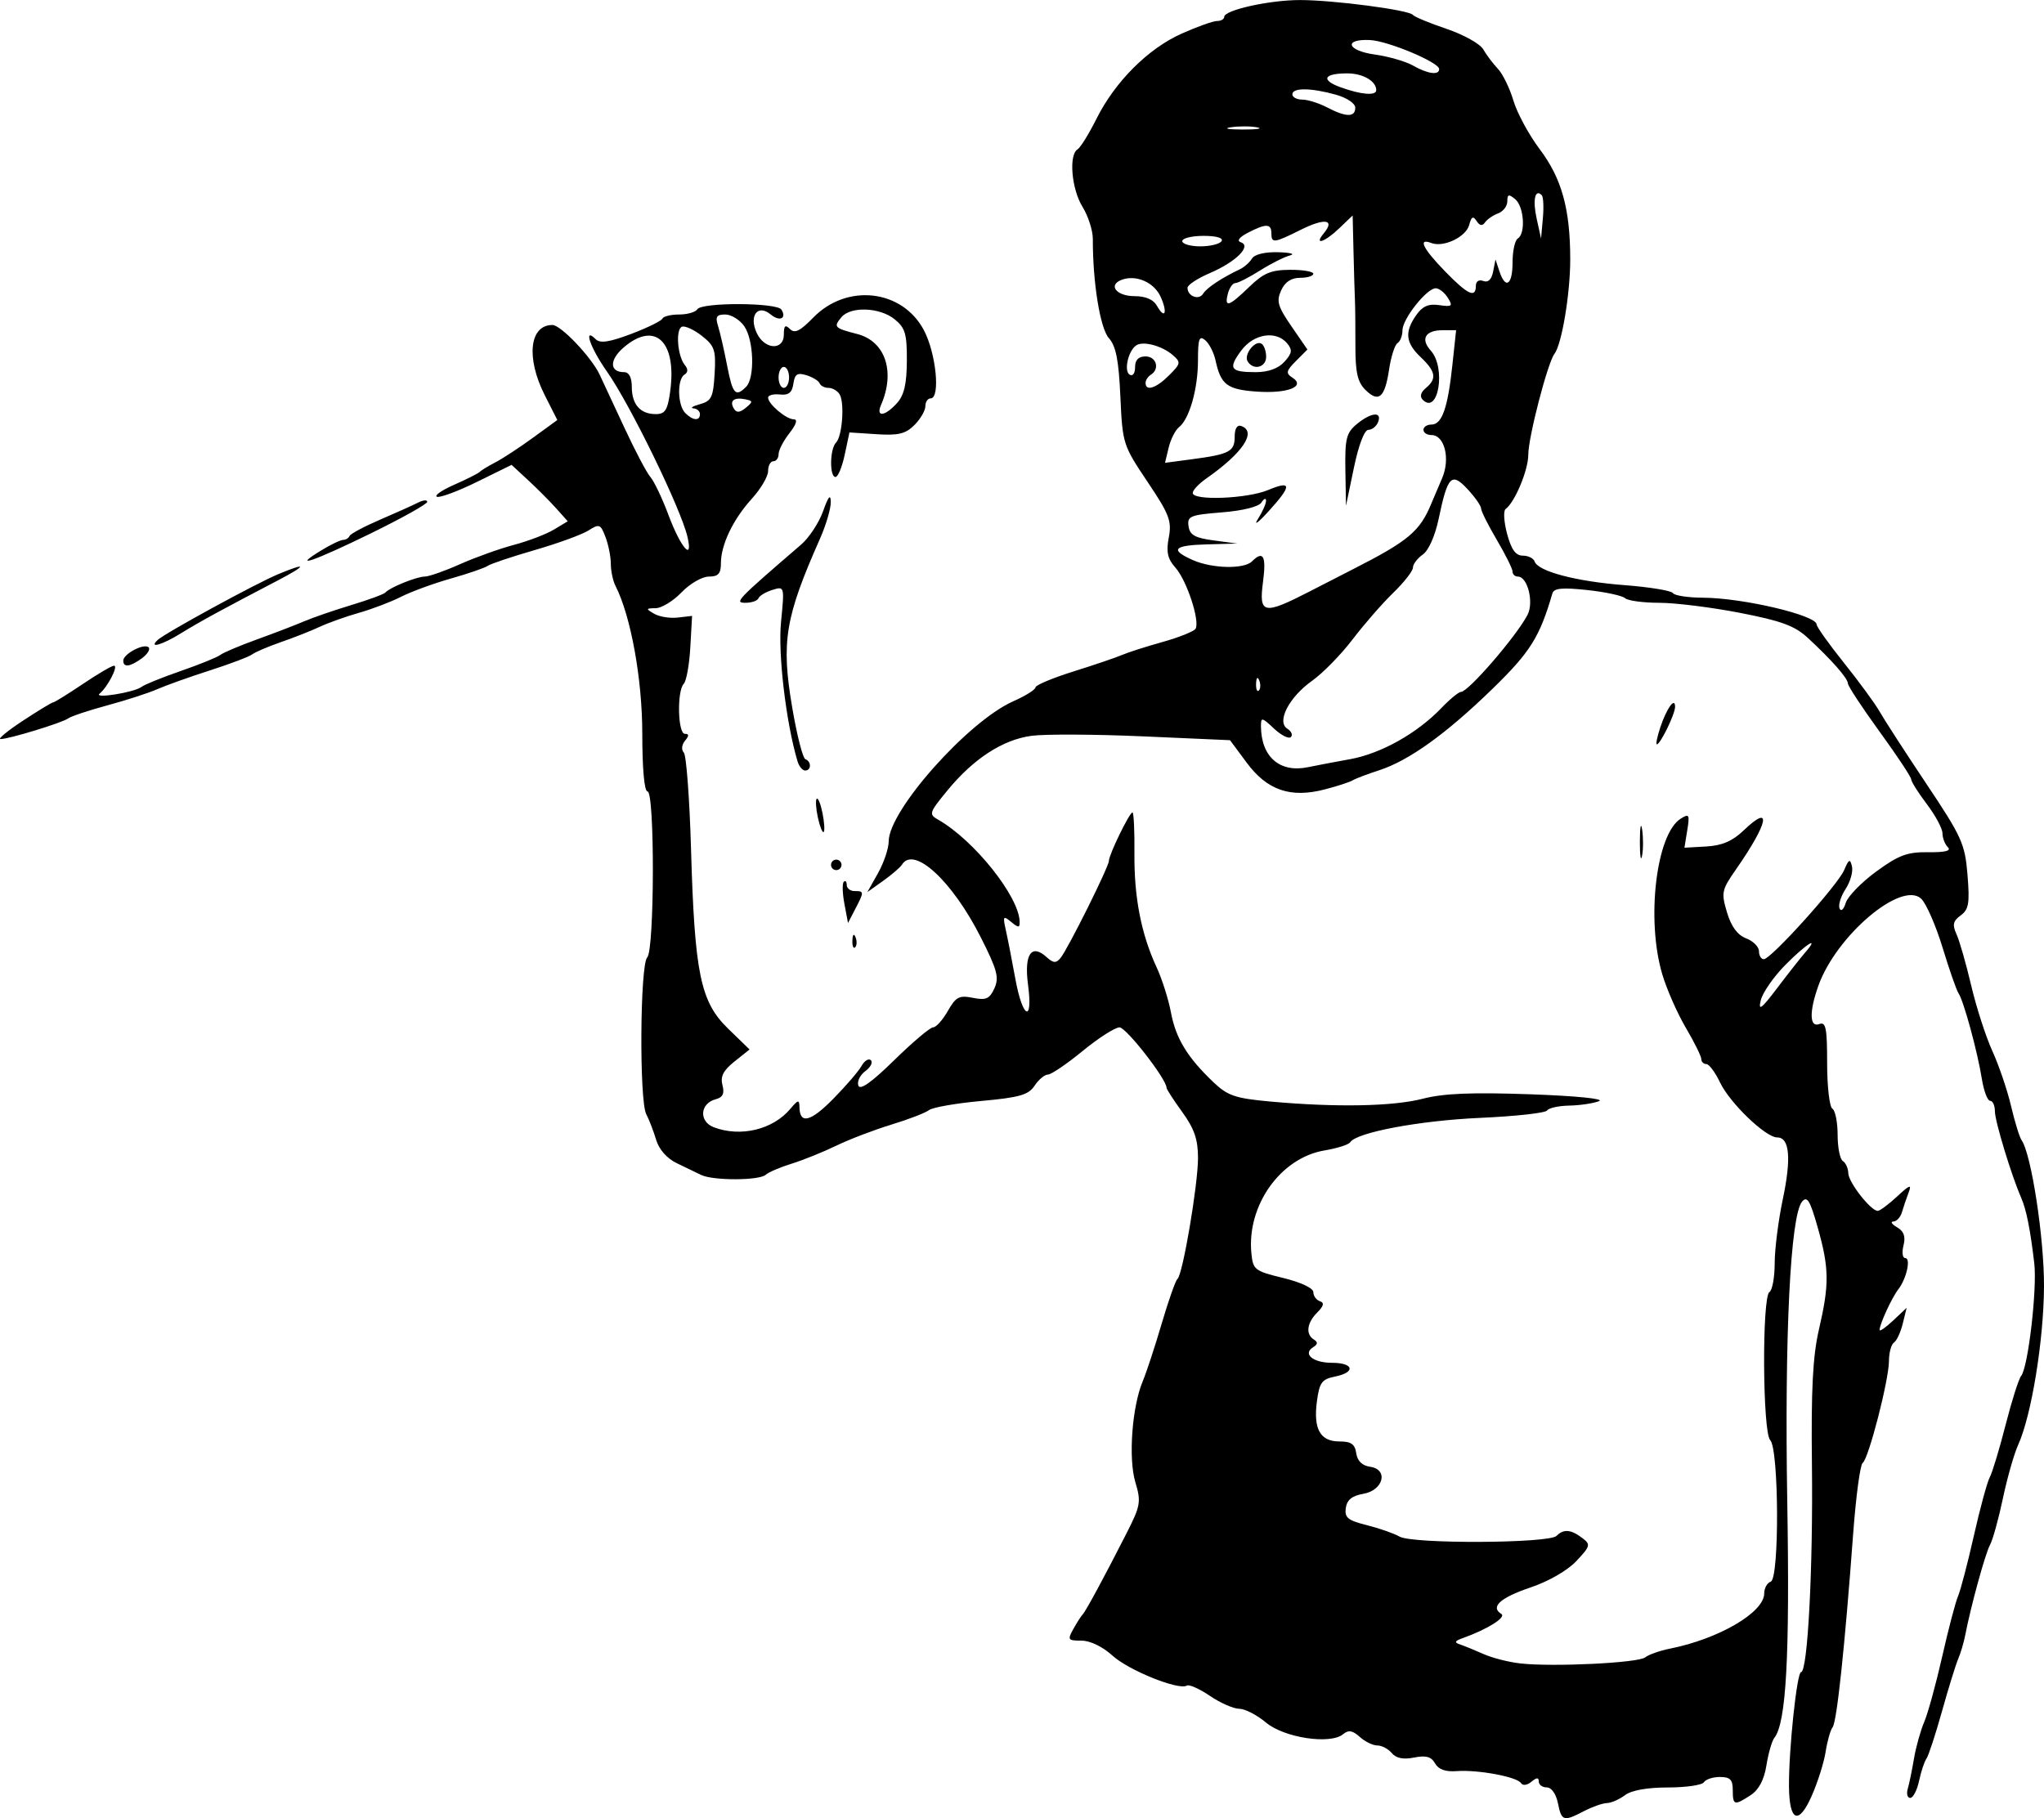 <?xml version="1.0" encoding="UTF-8" standalone="no"?>
<!-- Created with Inkscape (http://www.inkscape.org/) -->

<svg
   xmlns:dc="http://purl.org/dc/elements/1.1/"
   xmlns:cc="http://creativecommons.org/ns#"
   xmlns:rdf="http://www.w3.org/1999/02/22-rdf-syntax-ns#"
   xmlns:svg="http://www.w3.org/2000/svg"
   xmlns="http://www.w3.org/2000/svg"
   xmlns:sodipodi="http://sodipodi.sourceforge.net/DTD/sodipodi-0.dtd"
   xmlns:inkscape="http://www.inkscape.org/namespaces/inkscape"
   width="210mm"
   height="186.825mm"
   viewBox="0 0 210 186.825"
   version="1.1"
   id="svg8"
   inkscape:version="0.92.3 (2405546, 2018-03-11)"
   sodipodi:docname="assassin.svg">
  <defs
     id="defs2" />
  <sodipodi:namedview
     id="base"
     pagecolor="#ffffff"
     bordercolor="#666666"
     borderopacity="1.0"
     inkscape:pageopacity="0.0"
     inkscape:pageshadow="2"
     inkscape:zoom="0.7"
     inkscape:cx="131.93424"
     inkscape:cy="342.80009"
     inkscape:document-units="mm"
     inkscape:current-layer="layer1"
     showgrid="false"
     fit-margin-top="0"
     fit-margin-left="0"
     fit-margin-right="0"
     fit-margin-bottom="0"
     inkscape:window-width="1920"
     inkscape:window-height="1017"
     inkscape:window-x="-8"
     inkscape:window-y="-8"
     inkscape:window-maximized="1" />
  <g
     inkscape:label="Layer 1"
     inkscape:groupmode="layer"
     id="layer1"
     transform="translate(-17.365,1.367)">
    <path
       style="fill:#000000;stroke-width:0.539"
       d="m 177.424,183.921 c -0.19,-0.948 -0.663,-1.616 -1.145,-1.616 -0.452,0 -0.821,-0.272 -0.821,-0.605 0,-0.435 -0.214,-0.427 -0.76,0.026 -0.436,0.362 -0.89,0.42 -1.065,0.137 -0.398,-0.644 -4.437,-1.396 -6.611,-1.231 -1.148,0.087 -1.872,-0.172 -2.221,-0.796 -0.387,-0.691 -0.933,-0.843 -2.155,-0.598 -1.105,0.221 -1.848,0.072 -2.288,-0.458 -0.358,-0.432 -1.027,-0.785 -1.486,-0.785 -0.459,0 -1.273,-0.397 -1.809,-0.882 -0.737,-0.667 -1.153,-0.735 -1.704,-0.277 -1.314,1.091 -6.06,0.374 -7.927,-1.196 -0.925,-0.778 -2.16,-1.415 -2.746,-1.415 -0.585,0 -1.94,-0.595 -3.011,-1.323 -1.071,-0.728 -2.139,-1.204 -2.373,-1.059 -0.829,0.512 -5.987,-1.568 -7.647,-3.084 -1.006,-0.919 -2.285,-1.536 -3.182,-1.536 -1.398,0 -1.454,-0.083 -0.823,-1.212 0.373,-0.667 0.799,-1.333 0.947,-1.481 0.311,-0.311 2.17,-3.746 4.468,-8.259 1.485,-2.915 1.553,-3.3 0.946,-5.327 -0.732,-2.444 -0.343,-7.757 0.762,-10.383 0.374,-0.889 1.25,-3.555 1.947,-5.925 0.697,-2.37 1.424,-4.43 1.615,-4.578 0.542,-0.42 2.114,-9.68 2.113,-12.442 -0.001,-1.897 -0.38,-3 -1.617,-4.708 -0.889,-1.227 -1.616,-2.351 -1.616,-2.498 0,-0.883 -4.143,-6.205 -4.831,-6.205 -0.458,0 -2.162,1.091 -3.787,2.424 -1.625,1.333 -3.23,2.424 -3.566,2.424 -0.336,0 -0.953,0.514 -1.37,1.142 -0.632,0.952 -1.545,1.214 -5.479,1.572 -2.596,0.237 -5.011,0.659 -5.367,0.938 -0.355,0.279 -2.101,0.952 -3.878,1.494 -1.777,0.542 -4.322,1.516 -5.656,2.164 -1.333,0.648 -3.393,1.479 -4.578,1.846 -1.185,0.367 -2.385,0.881 -2.666,1.141 -0.651,0.602 -5.397,0.618 -6.632,0.022 -0.514,-0.248 -1.659,-0.801 -2.544,-1.229 -0.976,-0.472 -1.795,-1.406 -2.083,-2.377 -0.261,-0.88 -0.719,-2.069 -1.018,-2.644 -0.727,-1.398 -0.64,-15.366 0.101,-16.107 0.751,-0.751 0.781,-17.051 0.031,-17.051 -0.327,0 -0.539,-2.338 -0.539,-5.936 0,-5.617 -1.173,-12.086 -2.756,-15.198 -0.262,-0.514 -0.476,-1.529 -0.476,-2.254 0,-0.725 -0.246,-1.966 -0.547,-2.757 -0.508,-1.335 -0.633,-1.383 -1.751,-0.674 -0.662,0.42 -3.143,1.325 -5.513,2.011 -2.37,0.685 -4.551,1.418 -4.848,1.628 -0.296,0.21 -1.993,0.794 -3.77,1.297 -1.777,0.504 -4.08,1.347 -5.117,1.874 -1.037,0.527 -2.976,1.267 -4.309,1.644 -1.333,0.377 -3.151,1.024 -4.04,1.439 -0.889,0.415 -2.686,1.124 -3.993,1.576 -1.308,0.452 -2.641,1.021 -2.962,1.264 -0.322,0.243 -2.282,0.986 -4.356,1.651 -2.074,0.665 -4.498,1.53 -5.386,1.922 -0.889,0.392 -3.191,1.138 -5.117,1.658 -1.926,0.52 -3.743,1.125 -4.04,1.345 -0.607,0.45 -6.087,2.125 -6.953,2.125 -0.31,0 0.725,-0.848 2.299,-1.885 1.574,-1.037 2.972,-1.885 3.106,-1.885 0.134,0 1.503,-0.848 3.043,-1.885 1.54,-1.037 2.986,-1.885 3.215,-1.885 0.472,0 -0.658,2.191 -1.479,2.868 -0.683,0.563 3.582,-0.124 4.309,-0.694 0.296,-0.232 2.114,-0.968 4.04,-1.636 1.926,-0.667 3.746,-1.407 4.046,-1.644 0.3,-0.237 1.997,-0.954 3.77,-1.595 1.774,-0.641 3.952,-1.477 4.841,-1.859 0.889,-0.381 3.07,-1.133 4.848,-1.67 1.777,-0.537 3.353,-1.117 3.501,-1.29 0.44,-0.513 3.222,-1.639 4.049,-1.639 0.422,0 2.046,-0.571 3.61,-1.268 1.564,-0.697 4.056,-1.591 5.537,-1.985 1.481,-0.394 3.334,-1.102 4.117,-1.573 l 1.423,-0.856 -1.195,-1.334 c -0.658,-0.734 -1.956,-2.038 -2.886,-2.898 l -1.691,-1.564 -3.533,1.739 c -1.943,0.957 -3.8,1.65 -4.126,1.542 -0.326,-0.109 0.468,-0.665 1.764,-1.237 1.296,-0.572 2.478,-1.168 2.626,-1.325 0.148,-0.157 0.875,-0.599 1.616,-0.983 0.741,-0.384 2.473,-1.519 3.85,-2.523 L 74.624,41.794 73.333,39.243 c -1.943,-3.837 -1.573,-7.215 0.789,-7.215 0.857,0 3.964,3.257 4.833,5.067 0.298,0.62 1.439,3.066 2.536,5.436 1.097,2.37 2.31,4.673 2.695,5.117 0.385,0.444 1.22,2.197 1.854,3.895 1.264,3.383 2.569,4.883 1.953,2.245 -0.675,-2.892 -5.901,-13.617 -8.271,-16.977 -1.703,-2.414 -2.477,-4.643 -1.152,-3.318 0.445,0.445 1.397,0.303 3.636,-0.544 1.668,-0.631 3.113,-1.339 3.212,-1.573 0.099,-0.234 0.872,-0.425 1.719,-0.425 0.847,0 1.689,-0.242 1.872,-0.539 0.449,-0.726 8.189,-0.694 8.64,0.036 0.569,0.921 -0.188,1.259 -1.109,0.495 -1.315,-1.091 -2.243,0.119 -1.441,1.879 0.797,1.748 2.798,1.874 2.798,0.176 0,-0.907 0.148,-1.037 0.632,-0.553 0.484,0.484 1.041,0.212 2.375,-1.162 3.46,-3.563 9.16,-2.921 11.382,1.282 1.257,2.376 1.713,7.004 0.691,7.004 -0.296,0 -0.539,0.364 -0.539,0.808 0,0.444 -0.506,1.313 -1.123,1.931 -0.91,0.91 -1.651,1.089 -3.901,0.943 l -2.777,-0.181 -0.485,2.289 c -0.267,1.259 -0.693,2.289 -0.947,2.289 -0.629,0 -0.588,-2.891 0.051,-3.529 0.647,-0.647 0.902,-4.107 0.366,-4.975 -0.222,-0.359 -0.733,-0.653 -1.135,-0.653 -0.402,0 -0.812,-0.21 -0.911,-0.467 -0.099,-0.257 -0.707,-0.631 -1.351,-0.831 -0.944,-0.293 -1.206,-0.124 -1.348,0.871 -0.132,0.918 -0.488,1.202 -1.387,1.107 -0.666,-0.071 -1.21,0.074 -1.21,0.32 0,0.658 1.861,2.232 2.64,2.232 0.421,0 0.256,0.527 -0.446,1.419 -0.614,0.781 -1.116,1.75 -1.116,2.155 0,0.404 -0.242,0.735 -0.539,0.735 -0.296,0 -0.539,0.452 -0.539,1.004 0,0.552 -0.745,1.825 -1.657,2.828 -1.944,2.14 -3.191,4.74 -3.191,6.654 0,1.066 -0.272,1.364 -1.246,1.364 -0.685,0 -1.942,0.727 -2.794,1.616 -0.851,0.889 -2.048,1.623 -2.659,1.632 -1.026,0.014 -1.038,0.059 -0.151,0.575 0.528,0.307 1.619,0.482 2.424,0.388 l 1.464,-0.171 -0.182,3.232 c -0.1,1.777 -0.403,3.462 -0.673,3.743 -0.712,0.742 -0.614,5.144 0.114,5.144 0.441,0 0.444,0.193 0.013,0.713 -0.339,0.408 -0.391,0.926 -0.122,1.212 0.258,0.274 0.592,4.741 0.742,9.925 0.371,12.801 0.966,15.684 3.805,18.44 l 2.21,2.145 -1.549,1.235 c -1.15,0.917 -1.469,1.541 -1.237,2.425 0.226,0.865 0.04,1.261 -0.681,1.45 -1.633,0.427 -1.767,2.29 -0.206,2.883 2.743,1.043 6.066,0.246 7.855,-1.884 0.798,-0.951 0.932,-0.979 0.943,-0.197 0.024,1.799 1.129,1.536 3.455,-0.823 1.301,-1.32 2.616,-2.847 2.922,-3.394 0.306,-0.547 0.738,-0.811 0.961,-0.589 0.223,0.223 -0.035,0.727 -0.572,1.12 -0.538,0.393 -0.862,1.057 -0.72,1.476 0.176,0.52 1.345,-0.305 3.693,-2.605 1.89,-1.852 3.686,-3.368 3.992,-3.37 0.306,-0.002 0.986,-0.758 1.511,-1.681 0.828,-1.455 1.17,-1.634 2.575,-1.353 1.353,0.271 1.718,0.11 2.212,-0.977 0.503,-1.105 0.292,-1.895 -1.4,-5.241 -2.934,-5.804 -6.878,-9.44 -8.097,-7.467 -0.175,0.282 -1.046,1.032 -1.936,1.666 l -1.619,1.153 1.096,-1.952 c 0.603,-1.073 1.096,-2.543 1.096,-3.265 0,-3.163 8.149,-12.328 12.792,-14.387 1.259,-0.558 2.289,-1.202 2.289,-1.43 0,-0.228 1.757,-0.966 3.905,-1.638 2.148,-0.673 4.39,-1.435 4.982,-1.693 0.592,-0.259 2.466,-0.859 4.164,-1.334 1.698,-0.475 3.224,-1.086 3.391,-1.356 0.479,-0.775 -0.897,-4.97 -2.057,-6.274 -0.817,-0.919 -0.971,-1.611 -0.69,-3.108 0.319,-1.698 0.058,-2.378 -2.195,-5.737 -2.509,-3.74 -2.56,-3.901 -2.778,-8.741 -0.169,-3.745 -0.453,-5.191 -1.183,-6.009 -0.897,-1.006 -1.66,-5.723 -1.648,-10.193 0.002,-0.866 -0.474,-2.349 -1.059,-3.295 -1.127,-1.824 -1.433,-5.34 -0.514,-5.908 0.302,-0.187 1.175,-1.595 1.94,-3.129 1.907,-3.823 5.296,-7.216 8.755,-8.765 1.592,-0.713 3.228,-1.296 3.636,-1.296 0.407,0 0.741,-0.192 0.741,-0.427 0,-0.697 4.641,-1.728 7.779,-1.728 3.466,0 11.222,1.021 11.609,1.528 0.15,0.196 1.705,0.842 3.457,1.434 1.752,0.592 3.448,1.541 3.77,2.107 0.322,0.566 0.996,1.462 1.497,1.989 0.501,0.527 1.222,2.003 1.601,3.279 0.379,1.276 1.596,3.524 2.704,4.995 2.264,3.005 3.132,6.145 3.132,11.329 0,3.522 -0.87,8.727 -1.621,9.695 -0.697,0.899 -2.688,8.573 -2.688,10.359 0,1.589 -1.375,4.885 -2.331,5.587 -0.245,0.18 -0.175,1.331 0.155,2.559 0.434,1.611 0.882,2.232 1.613,2.232 0.556,0 1.101,0.268 1.21,0.595 0.339,1.018 4.266,2.056 9.199,2.433 2.601,0.198 4.858,0.568 5.014,0.821 0.156,0.253 1.543,0.466 3.08,0.473 4.1,0.018 11.683,1.805 11.683,2.751 0,0.241 1.273,2.026 2.828,3.968 1.555,1.942 3.2,4.191 3.654,4.997 0.454,0.807 2.607,4.133 4.783,7.391 3.663,5.485 3.977,6.181 4.237,9.374 0.237,2.919 0.129,3.56 -0.703,4.168 -0.789,0.577 -0.873,0.959 -0.425,1.937 0.307,0.67 0.984,3.036 1.505,5.258 0.521,2.222 1.499,5.252 2.174,6.733 0.674,1.481 1.539,4.026 1.922,5.656 0.383,1.629 0.868,3.205 1.077,3.501 1.007,1.424 2.338,10.118 2.308,15.082 -0.033,5.531 -1.293,13.242 -2.651,16.226 -0.421,0.926 -1.129,3.407 -1.572,5.514 -0.443,2.107 -1.04,4.258 -1.326,4.781 -0.488,0.891 -1.97,6.295 -2.55,9.298 -0.143,0.741 -0.468,1.831 -0.721,2.424 -0.254,0.592 -1.003,3.016 -1.665,5.386 -0.662,2.37 -1.378,4.551 -1.59,4.848 -0.213,0.296 -0.555,1.326 -0.761,2.289 -0.206,0.963 -0.614,1.751 -0.906,1.751 -0.293,0 -0.408,-0.424 -0.255,-0.943 0.152,-0.518 0.44,-1.912 0.639,-3.097 0.199,-1.185 0.673,-2.882 1.053,-3.77 0.38,-0.889 1.213,-3.919 1.849,-6.733 0.637,-2.814 1.368,-5.602 1.626,-6.194 0.257,-0.593 0.987,-3.38 1.621,-6.194 0.634,-2.814 1.371,-5.522 1.636,-6.016 0.265,-0.495 0.998,-2.918 1.628,-5.386 0.63,-2.468 1.348,-4.731 1.595,-5.028 0.718,-0.865 1.66,-8.963 1.349,-11.596 -0.414,-3.5 -0.813,-5.494 -1.344,-6.715 -1.021,-2.347 -2.7,-7.874 -2.7,-8.889 0,-0.591 -0.221,-1.075 -0.491,-1.075 -0.27,0 -0.655,-1.03 -0.856,-2.289 -0.439,-2.758 -1.87,-8.005 -2.387,-8.753 -0.205,-0.296 -0.946,-2.419 -1.647,-4.716 -0.701,-2.298 -1.694,-4.557 -2.206,-5.021 -2.039,-1.845 -8.69,3.791 -10.539,8.93 -0.962,2.673 -0.927,4.352 0.082,3.965 0.677,-0.26 0.808,0.393 0.808,4.025 0,2.384 0.242,4.485 0.539,4.668 0.296,0.183 0.539,1.395 0.539,2.693 0,1.298 0.242,2.51 0.539,2.693 0.296,0.183 0.546,0.743 0.556,1.244 0.018,0.937 2.311,3.873 3.025,3.873 0.22,0 1.118,-0.667 1.994,-1.481 1.304,-1.212 1.519,-1.285 1.18,-0.404 -0.227,0.592 -0.535,1.501 -0.685,2.02 -0.149,0.518 -0.546,0.95 -0.881,0.959 -0.336,0.008 -0.166,0.275 0.377,0.591 0.704,0.409 0.895,0.946 0.663,1.869 -0.179,0.712 -0.101,1.294 0.174,1.294 0.612,0 0.138,2.128 -0.719,3.232 -0.657,0.845 -1.913,3.577 -1.913,4.159 0,0.186 0.626,-0.25 1.39,-0.968 l 1.39,-1.306 -0.396,1.616 c -0.218,0.889 -0.625,1.766 -0.904,1.95 -0.28,0.183 -0.512,1.032 -0.515,1.885 -0.01,1.984 -2.093,10.069 -2.702,10.485 -0.254,0.173 -0.693,3.445 -0.976,7.271 -0.858,11.624 -1.674,19.316 -2.11,19.883 -0.227,0.296 -0.551,1.434 -0.719,2.528 -0.168,1.094 -0.813,3.137 -1.433,4.539 -1.341,3.031 -2.301,2.634 -2.333,-0.965 -0.034,-3.722 0.814,-11.757 1.24,-11.757 0.681,0 1.242,-10.691 1.118,-21.316 -0.09,-7.756 0.087,-11.164 0.722,-13.903 1.077,-4.643 1.057,-6.288 -0.129,-10.481 -0.785,-2.776 -1.086,-3.273 -1.606,-2.648 -1.202,1.448 -1.808,13.744 -1.521,30.843 0.267,15.912 -0.107,22.722 -1.332,24.265 -0.247,0.311 -0.61,1.575 -0.808,2.809 -0.24,1.5 -0.777,2.518 -1.621,3.07 -1.68,1.101 -1.838,1.056 -1.838,-0.52 0,-1.069 -0.271,-1.347 -1.315,-1.347 -0.723,0 -1.465,0.242 -1.648,0.539 -0.183,0.296 -1.848,0.539 -3.699,0.539 -2.126,0 -3.752,0.291 -4.412,0.791 -0.575,0.435 -1.409,0.8 -1.853,0.811 -0.444,0.012 -1.502,0.383 -2.351,0.825 -2.111,1.101 -2.315,1.04 -2.685,-0.811 z m 8.971,-14.978 c 0.354,-0.285 1.492,-0.687 2.529,-0.894 5.039,-1.004 9.695,-3.729 9.695,-5.674 0,-0.543 0.303,-1.089 0.673,-1.213 0.898,-0.301 0.845,-13.643 -0.058,-14.546 -0.784,-0.784 -0.854,-14.732 -0.077,-15.212 0.296,-0.183 0.539,-1.515 0.539,-2.959 0,-1.444 0.374,-4.399 0.831,-6.566 0.893,-4.236 0.702,-6.364 -0.57,-6.364 -1.199,0 -4.877,-3.543 -5.886,-5.668 -0.489,-1.03 -1.12,-1.873 -1.402,-1.873 -0.282,0 -0.513,-0.232 -0.513,-0.515 0,-0.283 -0.715,-1.727 -1.588,-3.208 -0.873,-1.481 -1.964,-3.96 -2.424,-5.508 -1.667,-5.614 -0.623,-14.411 1.898,-15.985 0.869,-0.543 0.935,-0.426 0.672,1.192 l -0.291,1.794 2.246,-0.127 c 1.616,-0.091 2.688,-0.551 3.823,-1.638 2.977,-2.853 2.581,-0.82 -0.781,4.006 -1.466,2.104 -1.522,2.376 -0.914,4.407 0.438,1.462 1.076,2.327 1.966,2.666 0.725,0.276 1.318,0.871 1.318,1.322 0,0.452 0.223,0.821 0.495,0.821 0.737,0 7.589,-7.6 8.255,-9.157 0.486,-1.136 0.612,-1.195 0.805,-0.377 0.126,0.533 -0.17,1.578 -0.657,2.322 -0.488,0.744 -0.766,1.641 -0.619,1.993 0.15,0.359 0.428,0.11 0.634,-0.565 0.202,-0.663 1.612,-2.114 3.133,-3.225 2.312,-1.688 3.189,-2.015 5.338,-1.987 1.754,0.023 2.396,-0.142 2.02,-0.518 -0.303,-0.303 -0.551,-0.944 -0.551,-1.425 0,-0.48 -0.72,-1.826 -1.601,-2.989 -0.88,-1.164 -1.608,-2.317 -1.616,-2.564 -0.008,-0.246 -1.469,-2.449 -3.247,-4.896 -1.777,-2.446 -3.239,-4.669 -3.249,-4.939 -0.018,-0.55 -1.664,-2.42 -4.141,-4.71 -1.321,-1.221 -2.715,-1.733 -6.961,-2.557 -2.92,-0.567 -6.655,-1.031 -8.299,-1.032 -1.644,-0.001 -3.22,-0.215 -3.501,-0.475 -0.281,-0.26 -2.029,-0.636 -3.884,-0.835 -2.552,-0.274 -3.422,-0.192 -3.576,0.339 -1.303,4.487 -2.277,6.039 -6.151,9.807 -4.771,4.64 -8.609,7.396 -11.677,8.385 -1.185,0.382 -2.397,0.843 -2.693,1.024 -0.296,0.181 -1.592,0.603 -2.879,0.936 -3.508,0.909 -5.899,0.09 -8.001,-2.74 l -1.723,-2.321 -8.958,-0.395 c -4.927,-0.217 -10.08,-0.241 -11.451,-0.053 -2.964,0.406 -5.959,2.359 -8.647,5.639 -1.862,2.273 -1.908,2.421 -0.916,2.985 3.69,2.102 8.32,7.911 8.361,10.49 0.01,0.627 -0.125,0.627 -0.883,0 -0.809,-0.668 -0.86,-0.584 -0.533,0.877 0.199,0.889 0.638,3.131 0.974,4.982 0.747,4.104 1.832,4.596 1.301,0.589 -0.411,-3.101 0.345,-4.236 1.891,-2.837 0.706,0.639 0.989,0.66 1.446,0.107 0.749,-0.905 4.972,-9.385 4.972,-9.984 0,-0.628 2.117,-4.977 2.422,-4.977 0.134,0 0.224,1.878 0.202,4.174 -0.045,4.529 0.691,8.32 2.28,11.743 0.557,1.2 1.221,3.293 1.474,4.65 0.496,2.655 1.694,4.619 4.367,7.159 1.463,1.39 2.241,1.654 5.839,1.982 6.743,0.614 12.608,0.506 15.675,-0.29 2.112,-0.548 5.023,-0.668 11.018,-0.456 4.733,0.168 7.699,0.464 7.077,0.707 -0.589,0.23 -1.965,0.435 -3.058,0.456 -1.093,0.021 -2.118,0.247 -2.276,0.503 -0.158,0.256 -3.263,0.598 -6.899,0.76 -6.208,0.277 -12.683,1.493 -13.327,2.503 -0.158,0.247 -1.345,0.626 -2.638,0.842 -4.512,0.754 -7.993,5.642 -7.517,10.556 0.165,1.706 0.332,1.836 3.271,2.55 1.809,0.44 3.097,1.046 3.097,1.458 0,0.388 0.301,0.805 0.668,0.928 0.481,0.16 0.405,0.486 -0.269,1.161 -1.07,1.07 -1.214,2.242 -0.342,2.782 0.424,0.262 0.404,0.487 -0.069,0.78 -1.123,0.694 -0.027,1.609 1.928,1.609 2.248,0 2.458,0.983 0.301,1.415 -1.339,0.268 -1.593,0.613 -1.848,2.515 -0.385,2.869 0.326,4.15 2.305,4.15 1.207,0 1.598,0.274 1.732,1.212 0.112,0.79 0.605,1.273 1.416,1.388 1.93,0.274 1.385,2.429 -0.705,2.786 -1.143,0.195 -1.665,0.621 -1.784,1.455 -0.141,0.987 0.209,1.273 2.155,1.759 1.277,0.319 2.798,0.852 3.379,1.182 1.339,0.763 15.342,0.697 16.115,-0.076 0.729,-0.729 1.478,-0.67 2.634,0.207 0.893,0.678 0.857,0.826 -0.587,2.371 -0.905,0.968 -2.847,2.089 -4.709,2.718 -3.116,1.052 -4.17,2.004 -3.011,2.721 0.553,0.342 -1.419,1.58 -3.957,2.486 -0.843,0.301 -0.902,0.443 -0.269,0.656 0.444,0.15 1.535,0.596 2.424,0.991 0.889,0.396 2.585,0.826 3.77,0.957 3.383,0.373 12.11,-0.053 12.822,-0.626 z m -0.549,-83.86 c 0.004,-1.481 0.109,-2.023 0.232,-1.204 0.124,0.819 0.121,2.031 -0.008,2.693 -0.128,0.662 -0.229,-0.008 -0.225,-1.489 z m 2.102,-11.715 c 0.656,-1.965 1.514,-3.156 1.514,-2.101 0,0.743 -1.51,3.851 -1.871,3.851 -0.125,0 0.035,-0.788 0.357,-1.751 z m 14.865,23.161 c 1.586,-1.822 0.133,-0.918 -2.019,1.255 -1.197,1.209 -2.335,2.845 -2.528,3.636 -0.282,1.151 0.054,0.901 1.687,-1.255 1.122,-1.481 2.409,-3.117 2.86,-3.636 z m -46.759,-19.878 c 3.205,-0.583 6.904,-2.656 9.418,-5.281 0.863,-0.901 1.76,-1.638 1.993,-1.638 0.754,0 5.663,-5.681 6.835,-7.909 0.675,-1.284 0.012,-3.94 -0.984,-3.94 -0.304,0 -0.552,-0.232 -0.552,-0.515 0,-0.283 -0.727,-1.748 -1.616,-3.255 -0.889,-1.507 -1.616,-2.96 -1.616,-3.228 0,-0.268 -0.621,-1.157 -1.379,-1.975 -1.66,-1.791 -2.055,-1.387 -2.981,3.043 -0.364,1.742 -1.034,3.249 -1.63,3.666 -0.557,0.39 -1.012,0.993 -1.012,1.34 0,0.347 -0.909,1.511 -2.02,2.587 -1.111,1.076 -2.989,3.229 -4.174,4.785 -1.185,1.556 -3.055,3.468 -4.155,4.25 -2.389,1.697 -3.694,4.232 -2.545,4.942 0.409,0.253 0.568,0.635 0.353,0.85 -0.215,0.215 -0.995,-0.178 -1.735,-0.873 -1.247,-1.172 -1.344,-1.188 -1.337,-0.227 0.022,3.138 1.935,4.801 4.827,4.196 0.733,-0.153 2.672,-0.522 4.309,-0.82 z m -9.314,-8.097 c -0.172,-0.43 -0.3,-0.302 -0.325,0.325 -0.023,0.568 0.104,0.886 0.283,0.707 0.179,-0.179 0.198,-0.644 0.043,-1.032 z m 5.191,-9.151 c 1.831,-0.941 3.813,-1.958 4.406,-2.26 5.736,-2.92 6.919,-3.914 8.098,-6.802 0.181,-0.444 0.671,-1.593 1.087,-2.553 0.868,-2.001 0.267,-4.449 -1.092,-4.449 -0.452,0 -0.821,-0.242 -0.821,-0.539 0,-0.296 0.37,-0.539 0.821,-0.539 1.082,0 1.679,-1.688 2.149,-6.086 l 0.387,-3.609 h -1.378 c -1.786,0 -2.31,0.897 -1.225,2.096 1.583,1.749 0.781,6.658 -0.825,5.052 -0.327,-0.327 -0.212,-0.766 0.316,-1.204 1.152,-0.956 1.029,-1.698 -0.525,-3.173 -1.558,-1.478 -1.677,-2.585 -0.463,-4.319 0.646,-0.923 1.263,-1.191 2.365,-1.03 1.323,0.194 1.422,0.109 0.881,-0.757 -0.335,-0.536 -0.893,-0.975 -1.24,-0.975 -0.925,0 -3.419,3.15 -3.419,4.319 0,0.552 -0.228,1.145 -0.508,1.318 -0.279,0.172 -0.671,1.402 -0.87,2.732 -0.433,2.889 -1.072,3.426 -2.444,2.055 -0.793,-0.792 -1.018,-1.796 -1.012,-4.509 0.004,-1.919 -0.018,-4.035 -0.049,-4.701 -0.031,-0.667 -0.097,-2.896 -0.146,-4.954 l -0.089,-3.742 -1.376,1.318 c -1.508,1.445 -2.665,1.81 -1.576,0.497 1.17,-1.409 0.081,-1.57 -2.363,-0.35 -2.782,1.389 -3.034,1.419 -3.034,0.363 0,-1.004 -0.551,-1.017 -2.4,-0.058 -0.911,0.472 -1.183,0.839 -0.735,0.99 1.134,0.382 -0.513,2.016 -3.186,3.162 -1.263,0.541 -2.297,1.221 -2.297,1.511 0,0.87 1.168,1.314 1.603,0.61 0.378,-0.612 1.883,-1.613 3.783,-2.517 0.444,-0.211 1.002,-0.706 1.239,-1.098 0.259,-0.43 1.331,-0.689 2.693,-0.651 1.244,0.034 1.791,0.182 1.214,0.329 -0.576,0.147 -1.965,0.846 -3.086,1.553 -1.121,0.708 -2.257,1.287 -2.525,1.287 -0.268,0 -0.613,0.485 -0.768,1.077 -0.393,1.501 0.091,1.352 2.18,-0.673 1.48,-1.434 2.238,-1.753 4.2,-1.764 1.317,-0.008 2.394,0.175 2.394,0.404 0,0.229 -0.611,0.417 -1.358,0.417 -0.911,0 -1.552,0.426 -1.948,1.294 -0.502,1.102 -0.346,1.647 1.055,3.684 l 1.645,2.391 -1.178,1.181 c -1.012,1.014 -1.064,1.255 -0.371,1.702 1.423,0.917 -0.499,1.668 -3.685,1.439 -3.022,-0.217 -3.662,-0.704 -4.204,-3.195 -0.176,-0.808 -0.654,-1.747 -1.063,-2.086 -0.615,-0.51 -0.743,-0.154 -0.743,2.062 0,2.934 -0.879,6.036 -1.95,6.879 -0.376,0.296 -0.854,1.241 -1.061,2.1 l -0.377,1.561 2.778,-0.369 c 3.851,-0.511 4.381,-0.791 4.381,-2.317 0,-0.834 0.253,-1.246 0.673,-1.098 1.635,0.572 0.173,2.768 -3.597,5.4 -0.762,0.532 -1.386,1.199 -1.386,1.481 0,0.814 5.595,0.596 7.744,-0.302 2.457,-1.027 2.464,-0.466 0.027,2.207 -1.058,1.16 -1.543,1.51 -1.077,0.778 0.466,-0.732 0.843,-1.581 0.839,-1.885 -0.004,-0.304 -0.216,-0.225 -0.471,0.176 -0.278,0.439 -1.896,0.845 -4.059,1.019 -3.277,0.263 -3.582,0.39 -3.434,1.425 0.129,0.904 0.658,1.202 2.586,1.459 l 2.424,0.323 -3.097,0.081 c -3.467,0.091 -3.88,0.548 -1.462,1.619 1.978,0.875 5.252,0.946 6.067,0.132 1.16,-1.16 1.486,-0.555 1.134,2.101 -0.442,3.328 0.045,3.428 4.802,0.982 z m 3.658,-12.476 c -0.052,-3.203 0.098,-3.816 1.152,-4.695 1.467,-1.224 2.641,-1.35 2.215,-0.239 -0.171,0.444 -0.618,0.808 -0.995,0.808 -0.416,0 -1.004,1.532 -1.498,3.905 l -0.813,3.905 z M 89.278,41.185 c 0,-0.296 -0.303,-0.563 -0.673,-0.592 -0.37,-0.03 -0.067,-0.221 0.673,-0.426 1.181,-0.326 1.366,-0.711 1.507,-3.118 0.143,-2.442 -0.002,-2.874 -1.303,-3.898 -0.805,-0.633 -1.726,-1.059 -2.046,-0.946 -0.679,0.24 -0.473,3.021 0.292,3.943 0.343,0.413 0.329,0.753 -0.041,0.981 -0.77,0.476 -0.715,3.152 0.082,3.948 0.787,0.786 1.508,0.838 1.508,0.108 z m -3.058,-2.334 c 0.703,-5.13 -1.565,-7.276 -4.774,-4.516 -1.494,1.285 -1.468,2.542 0.054,2.542 0.491,0 0.776,0.554 0.776,1.508 0,1.807 0.873,2.801 2.458,2.801 0.967,0 1.22,-0.399 1.486,-2.334 z m 7.678,0.805 c -1.15,-0.224 -1.618,0.183 -1.125,0.981 0.266,0.431 0.609,0.403 1.215,-0.099 0.76,-0.63 0.751,-0.717 -0.09,-0.882 z m 15.611,0.415 c 0.744,-0.822 1.013,-1.962 1.026,-4.356 0.016,-2.769 -0.167,-3.392 -1.253,-4.273 -1.525,-1.236 -4.525,-1.351 -5.472,-0.21 -0.836,1.007 -0.735,1.114 1.627,1.723 2.886,0.744 3.934,3.863 2.448,7.286 -0.56,1.29 0.393,1.19 1.624,-0.171 z M 94.017,38.384 c 0.92,-0.92 0.8,-4.819 -0.192,-6.236 -0.461,-0.658 -1.338,-1.197 -1.948,-1.197 -0.904,0 -1.039,0.225 -0.731,1.212 0.208,0.667 0.624,2.484 0.924,4.04 0.568,2.938 0.861,3.267 1.947,2.181 z m 4.417,-0.97 c 0,-0.592 -0.242,-1.077 -0.539,-1.077 -0.296,0 -0.539,0.485 -0.539,1.077 0,0.592 0.242,1.077 0.539,1.077 0.296,0 0.539,-0.485 0.539,-1.077 z m 39.044,-0.214 c 1.202,-1.202 1.228,-1.345 0.379,-2.079 -1.104,-0.954 -3.022,-1.47 -3.742,-1.008 -0.829,0.533 -1.312,2.635 -0.693,3.018 0.319,0.197 0.561,-0.132 0.561,-0.763 0,-0.75 0.349,-1.109 1.077,-1.109 1.115,0 1.486,1.299 0.539,1.885 -0.296,0.183 -0.539,0.561 -0.539,0.84 0,0.896 1.091,0.542 2.417,-0.784 z m 11.847,-1.392 c 0.79,-0.873 0.842,-1.216 0.287,-1.885 -1.132,-1.364 -3.438,-1.004 -4.726,0.737 -1.372,1.855 -1.129,2.215 1.492,2.215 1.291,0 2.318,-0.372 2.947,-1.067 z m -3.776,-0.034 c -0.43,-0.695 0.766,-2.229 1.422,-1.824 0.263,0.162 0.478,0.766 0.478,1.341 0,1.104 -1.31,1.437 -1.9,0.483 z m -8.945,-6.653 c -0.678,-1.489 -2.543,-2.294 -4.011,-1.73 -1.423,0.546 -0.521,1.674 1.338,1.674 1.128,0 1.938,0.347 2.294,0.983 0.823,1.47 1.129,0.72 0.379,-0.926 z m 32.39,-1.117 c 0,-0.462 0.318,-0.669 0.765,-0.497 0.495,0.19 0.851,-0.148 1.009,-0.959 l 0.244,-1.253 0.401,1.212 c 0.63,1.906 1.352,1.419 1.352,-0.911 0,-1.167 0.242,-2.273 0.539,-2.456 0.825,-0.51 0.64,-3.285 -0.269,-4.04 -0.663,-0.55 -0.808,-0.51 -0.808,0.22 0,0.49 -0.424,1.047 -0.943,1.239 -0.518,0.191 -1.124,0.608 -1.347,0.926 -0.277,0.396 -0.55,0.351 -0.868,-0.141 -0.355,-0.549 -0.533,-0.456 -0.756,0.397 -0.325,1.241 -2.634,2.347 -3.893,1.864 -1.413,-0.542 -0.887,0.546 1.404,2.906 2.335,2.405 3.17,2.799 3.17,1.493 z m -26.123,-4.595 c 0.201,-0.325 -0.533,-0.539 -1.853,-0.539 -1.202,0 -2.186,0.242 -2.186,0.539 0,0.296 0.834,0.539 1.853,0.539 1.019,0 2.003,-0.242 2.186,-0.539 z m 32.892,-4.722 c -0.689,-0.689 -0.945,0.49 -0.522,2.408 l 0.451,2.045 0.188,-2.074 c 0.104,-1.141 0.051,-2.211 -0.117,-2.379 z m -29.249,-6.968 c -0.662,-0.128 -1.874,-0.131 -2.693,-0.008 -0.819,0.124 -0.277,0.228 1.205,0.232 1.481,0.004 2.151,-0.097 1.489,-0.225 z m 10.092,-2.019 c 0,-0.446 -0.87,-1.024 -2.02,-1.344 -2.559,-0.711 -4.444,-0.723 -4.444,-0.028 0,0.296 0.457,0.539 1.016,0.539 0.559,0 1.71,0.362 2.558,0.805 1.951,1.017 2.889,1.027 2.889,0.029 z m 2.155,-1.803 c 0,-0.929 -1.373,-1.724 -2.98,-1.724 -2.428,0 -2.755,0.678 -0.687,1.427 2.12,0.768 3.667,0.893 3.667,0.297 z m 6.464,-2.166 c 0,-0.691 -5.264,-2.898 -7.113,-2.983 -2.752,-0.126 -2.349,1.09 0.493,1.488 1.419,0.199 3.185,0.707 3.926,1.13 1.517,0.867 2.693,1.026 2.693,0.365 z m -60.284,89.54 c 0.026,-0.627 0.153,-0.755 0.325,-0.325 0.156,0.389 0.136,0.853 -0.043,1.032 -0.179,0.179 -0.306,-0.139 -0.283,-0.707 z m -0.821,-3.756 c -0.203,-1.081 -0.232,-2.102 -0.065,-2.269 0.167,-0.167 0.304,-0.021 0.304,0.324 0,0.346 0.364,0.628 0.808,0.628 0.989,0 0.991,0.063 0.065,1.848 l -0.743,1.433 z m -1.376,-4.009 c 0,-0.296 0.242,-0.539 0.539,-0.539 0.296,0 0.539,0.242 0.539,0.539 0,0.296 -0.242,0.539 -0.539,0.539 -0.296,0 -0.539,-0.242 -0.539,-0.539 z m -1.347,-4.848 c -0.205,-0.931 -0.26,-1.805 -0.122,-1.942 0.137,-0.137 0.404,0.525 0.594,1.471 0.189,0.946 0.244,1.82 0.122,1.942 -0.122,0.122 -0.389,-0.54 -0.594,-1.471 z M 99.304,76.869 C 98.12,72.892 97.283,65.834 97.607,62.552 c 0.362,-3.678 0.36,-3.688 -0.886,-3.3 -0.687,0.214 -1.33,0.599 -1.429,0.856 -0.099,0.257 -0.701,0.467 -1.337,0.467 -1.173,0 -0.934,-0.25 5.713,-5.976 0.827,-0.712 1.846,-2.264 2.266,-3.449 0.535,-1.512 0.769,-1.791 0.786,-0.937 0.013,0.67 -0.485,2.366 -1.107,3.77 -3.591,8.105 -4.001,10.592 -2.859,17.338 0.479,2.829 1.088,5.224 1.353,5.323 0.638,0.237 0.622,1.167 -0.019,1.167 -0.276,0 -0.629,-0.424 -0.783,-0.943 z M 30.029,66.519 c 0,-0.692 2.15,-1.819 2.604,-1.365 0.196,0.196 -0.113,0.701 -0.688,1.121 -1.216,0.889 -1.916,0.979 -1.916,0.244 z m 3.528,-2.118 c 0.751,-0.709 10.051,-5.788 12.38,-6.761 3.049,-1.274 2.997,-0.94 -0.106,0.678 -5.611,2.926 -8.034,4.249 -9.877,5.393 -1.913,1.187 -3.366,1.606 -2.397,0.691 z m 16.818,-9.214 c 0.97,-0.591 1.98,-1.075 2.244,-1.075 0.264,0 0.562,-0.182 0.66,-0.404 0.099,-0.222 1.513,-0.977 3.142,-1.677 1.629,-0.7 3.387,-1.49 3.905,-1.755 0.518,-0.265 0.938,-0.298 0.933,-0.073 -0.005,0.225 -2.611,1.681 -5.79,3.237 -5.862,2.868 -8.308,3.708 -5.094,1.748 z"
       id="path21"
       inkscape:connector-curvature="0" />
  </g>
</svg>
